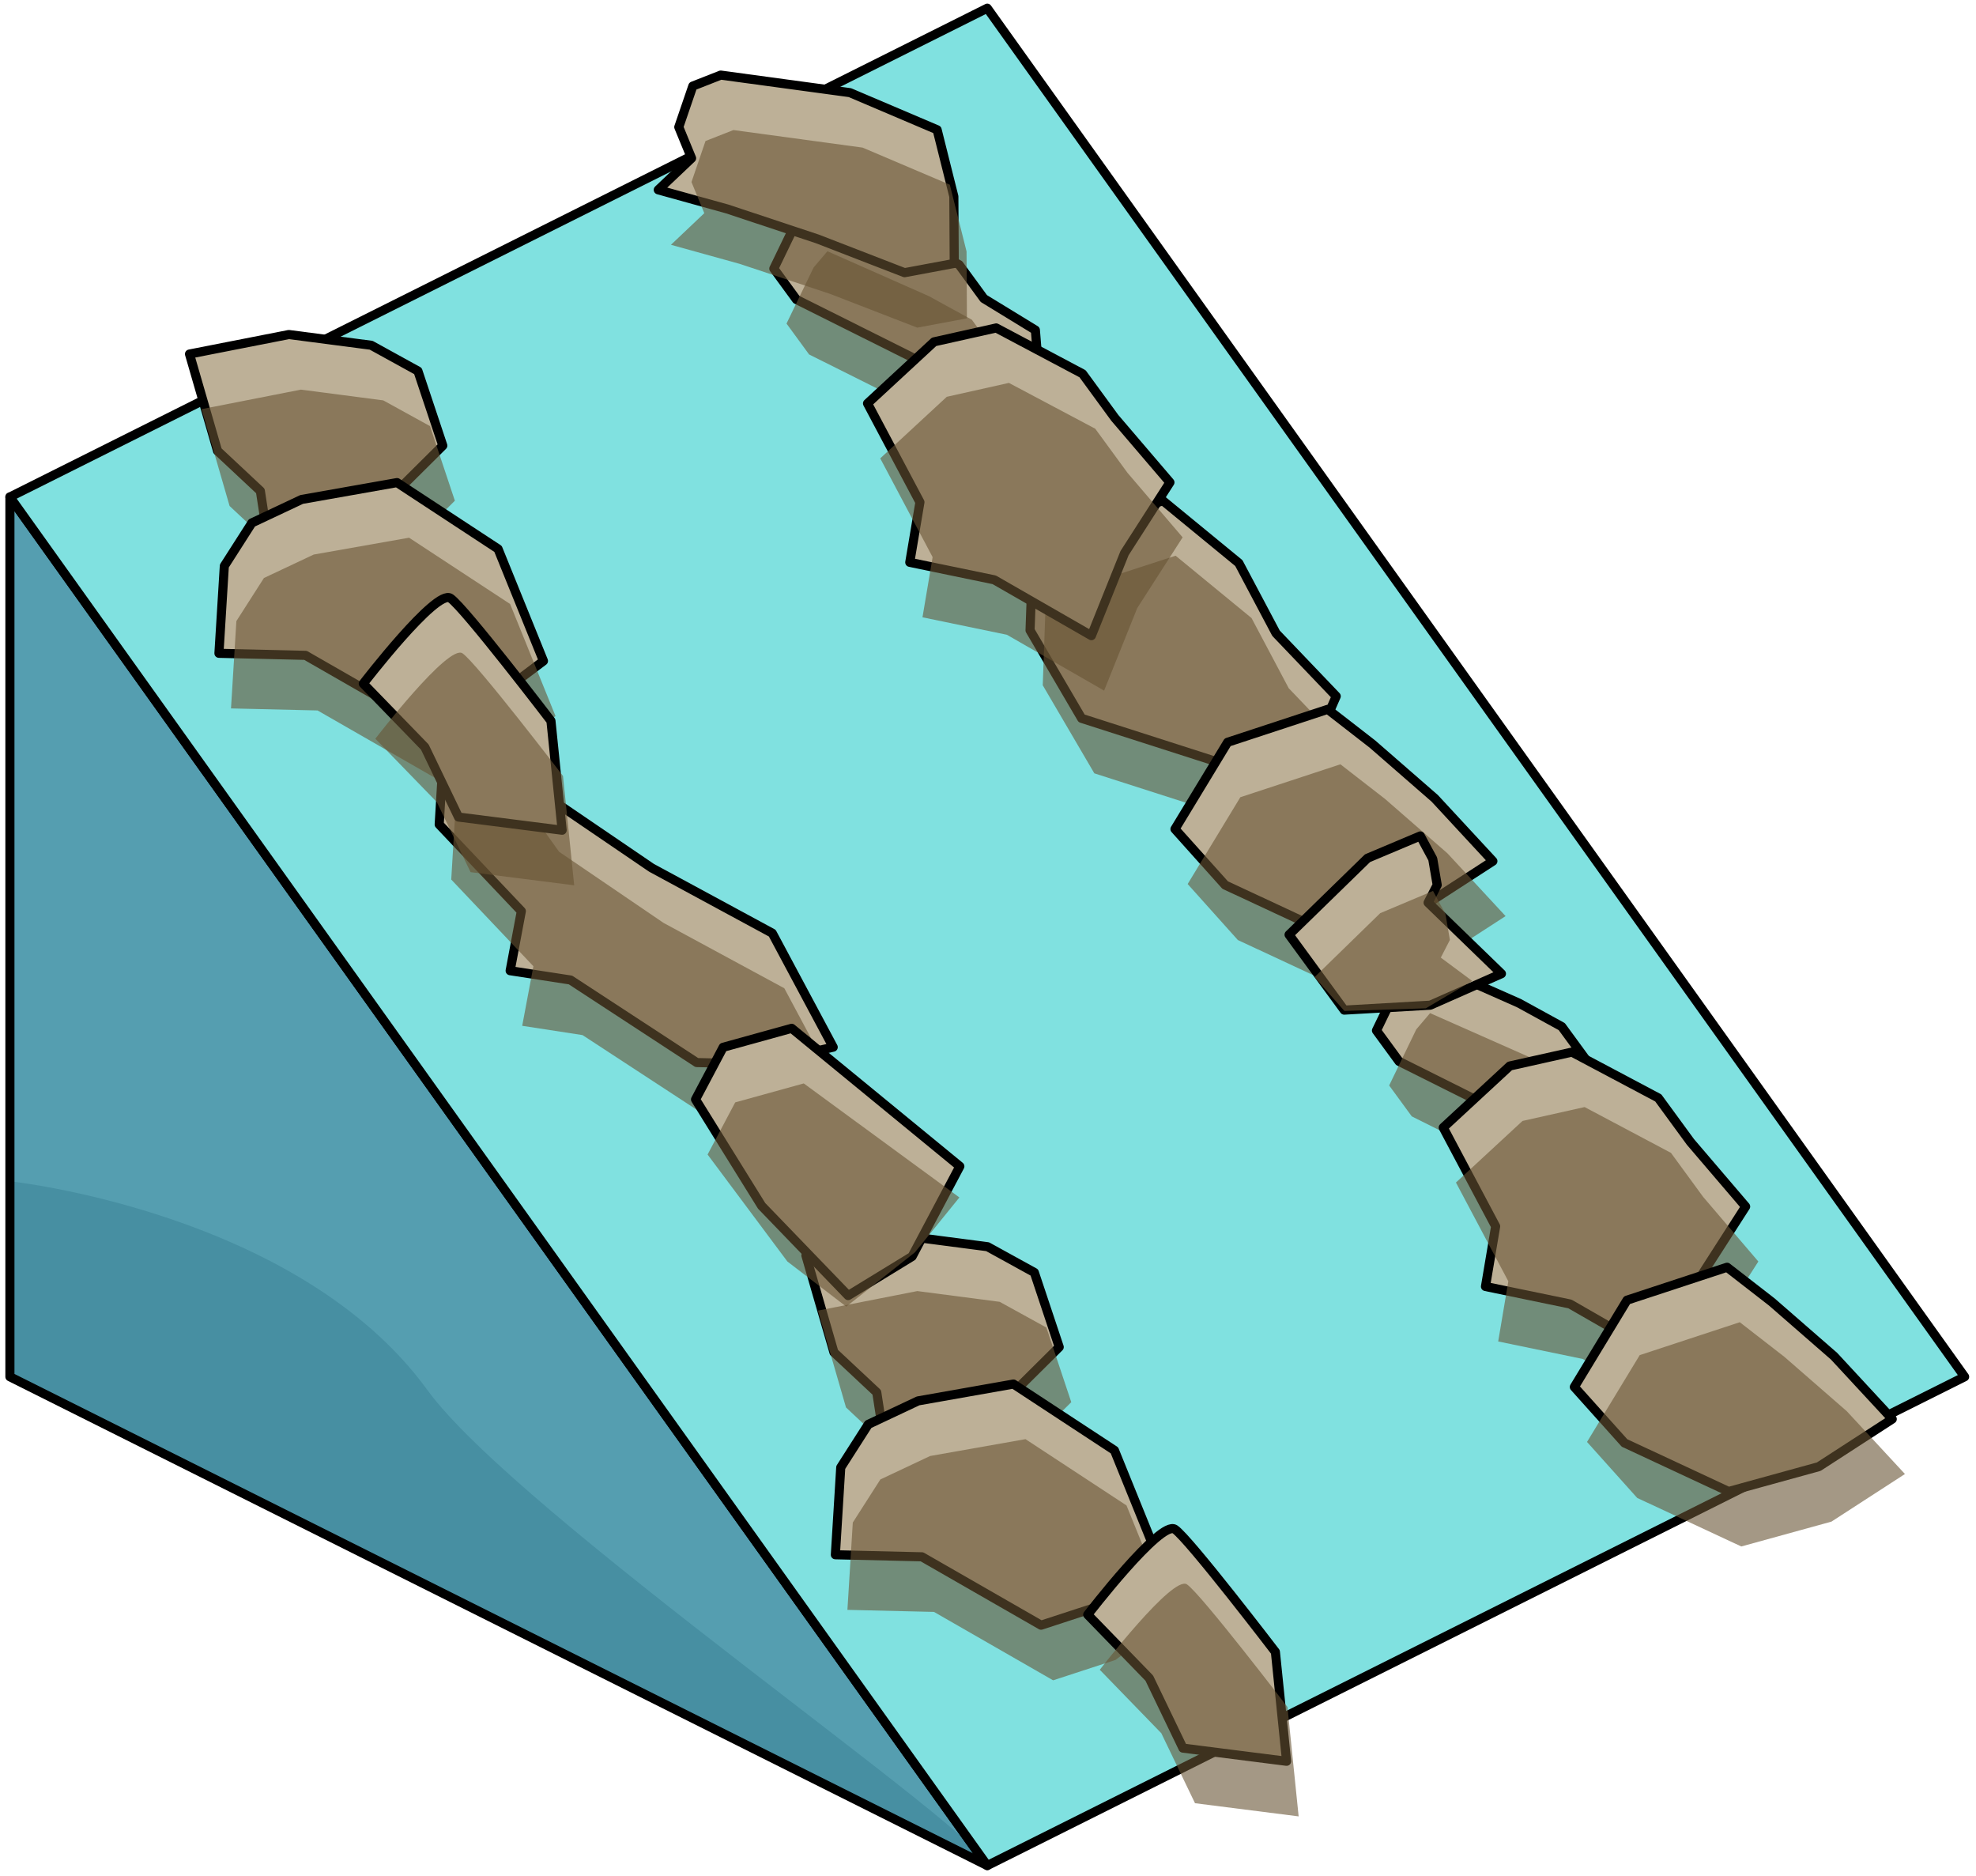 <?xml version="1.0" encoding="UTF-8" standalone="no"?><!DOCTYPE svg PUBLIC "-//W3C//DTD SVG 1.1//EN" "http://www.w3.org/Graphics/SVG/1.1/DTD/svg11.dtd"><svg width="100%" height="100%" viewBox="0 0 217 206" version="1.1" xmlns="http://www.w3.org/2000/svg" xmlns:xlink="http://www.w3.org/1999/xlink" xml:space="preserve" xmlns:serif="http://www.serif.com/" style="fill-rule:evenodd;clip-rule:evenodd;stroke-linecap:round;stroke-linejoin:round;stroke-miterlimit:1.5;"><g id="Sand_Ramp_LeftUp_high-angle2"><path d="M1.088,54.566l0,96.598l107.332,53.666l-107.332,-150.264Z" style="fill:#559eb0;"/><clipPath id="_clip1"><path d="M1.088,54.566l0,96.598l107.332,53.666l-107.332,-150.264Z"/></clipPath><g clip-path="url(#_clip1)"><path d="M1.088,129.698c0,0 31.637,3.353 45.851,22.925c9.913,13.65 61.555,48.96 61.481,52.207c-0.588,25.513 65.459,-90.509 107.331,-75.132c41.872,15.376 13.212,68.526 13.212,68.526l-160.009,19.072l-73.232,-47.349l5.366,-40.249Z" style="fill:#478fa2;"/></g><path d="M1.088,54.566l0,96.598l107.332,53.666l-107.332,-150.264Z" style="fill:none;stroke:#000;stroke-width:1px;"/><path d="M1.088,54.566l107.332,150.264l107.331,-53.666l-107.331,-150.264l-107.332,53.666Z" style="fill:#80e1e0;stroke:#000;stroke-width:1px;"/><g><g><path d="M134.324,83.86l9.125,0.109l3.293,-7.523l-6.611,-6.918l-4.084,-7.704l-8.339,-6.846l-14.247,4.63l-0.342,9.597l5.664,9.668l15.541,4.987Z" style="fill:#bdb097;stroke:#000;stroke-width:1px;"/><path d="M135.718,89.894l9.125,0.109l3.293,-7.523l-6.611,-6.917l-4.084,-7.704l-8.339,-6.846l-14.247,4.63l-0.342,9.596l5.664,9.669l15.541,4.986Z" style="fill:#685435;fill-opacity:0.6;"/><path d="M87.459,32.884l12.645,6.319l7.079,6.561l3.394,0.041l4.211,0.05l-0.697,-4.809l-0.388,-4.805l-5.659,-3.461l-2.718,-3.716l-4.707,-2.58l-11.147,-4.934l-1.514,1.778l-2.979,6.165l2.48,3.391Z" style="fill:#bdb097;stroke:#000;stroke-width:1px;"/><path d="M88.853,38.918l12.645,6.32l7.08,6.56l3.393,0.041l4.211,0.051l-0.697,-4.809l-0.388,-4.805l-5.659,-3.462l-2.718,-3.715l-4.707,-2.581l-11.147,-4.933l-1.514,1.777l-2.979,6.166l2.48,3.39Z" style="fill:#685435;fill-opacity:0.6;"/><path d="M93.336,10.172l9.577,4.075l1.836,7.327l0.043,7.347l-5.454,1.019l-9.574,-3.707l-9.909,-3.291l-7.566,-2.099l3.66,-3.47l-1.406,-3.42l1.54,-4.504l3.066,-1.204l14.187,1.927" style="fill:#bdb097;stroke:#000;stroke-width:1px;"/><path d="M94.73,16.207l9.577,4.074l1.837,7.327l0.042,7.347l-5.454,1.02l-9.573,-3.707l-9.91,-3.291l-7.566,-2.099l3.66,-3.471l-1.405,-3.42l1.539,-4.504l3.066,-1.204l14.187,1.928" style="fill:#685435;fill-opacity:0.6;"/><path d="M122.426,45.88l6.054,7.085l-4.986,7.767l-3.637,9.06l-10.673,-6.131l-9.274,-1.918l1.115,-6.607l-5.755,-10.843l7.309,-6.761l6.822,-1.525l9.483,5.03l3.542,4.843Z" style="fill:#bdb097;stroke:#000;stroke-width:1px;"/><path d="M123.82,51.914l6.054,7.085l-4.986,7.767l-3.637,9.061l-10.673,-6.132l-9.273,-1.918l1.114,-6.606l-5.754,-10.844l7.309,-6.761l6.822,-1.525l9.482,5.03l3.542,4.843Z" style="fill:#685435;fill-opacity:0.6;"/><path d="M153.641,116.536l12.645,6.32l7.08,6.56l3.394,0.041l4.21,0.05l-0.697,-4.808l-0.388,-4.805l-5.659,-3.462l-2.717,-3.715l-4.708,-2.581l-11.146,-4.933l-1.514,1.777l-2.98,6.166l2.48,3.39Z" style="fill:#bdb097;stroke:#000;stroke-width:1px;"/><path d="M155.036,122.571l12.645,6.319l7.079,6.561l3.394,0.04l4.21,0.051l-0.697,-4.809l-0.388,-4.805l-5.658,-3.462l-2.718,-3.715l-4.708,-2.58l-11.146,-4.934l-1.514,1.778l-2.98,6.165l2.481,3.391Z" style="fill:#685435;fill-opacity:0.6;"/><path d="M185.649,125.389l6.054,7.085l-4.986,7.767l-3.637,9.06l-10.673,-6.131l-9.274,-1.918l1.115,-6.607l-5.755,-10.843l7.309,-6.761l6.823,-1.525l9.482,5.03l3.542,4.843Z" style="fill:#bdb097;stroke:#000;stroke-width:1px;"/><path d="M187.043,131.423l6.054,7.085l-4.986,7.767l-3.637,9.061l-10.673,-6.132l-9.273,-1.918l1.114,-6.606l-5.754,-10.844l7.309,-6.761l6.822,-1.525l9.482,5.03l3.542,4.843Z" style="fill:#685435;fill-opacity:0.6;"/><path d="M40.763,37.908l-9.043,-1.179l-10.91,2.143l3.079,10.633l4.703,4.4l1.045,6.782l7.307,2.034l5.823,-7.976l5.861,-5.818l-2.733,-8.193l-5.132,-2.826Z" style="fill:#bdb097;stroke:#000;stroke-width:1px;"/><path d="M42.087,43.959l-9.043,-1.18l-10.91,2.143l3.079,10.633l4.703,4.4l1.045,6.782l7.307,2.034l5.823,-7.975l5.861,-5.819l-2.733,-8.193l-5.132,-2.825Z" style="fill:#685435;fill-opacity:0.6;"/><path d="M43.6,52.986l11.094,7.28l4.987,12.305l-6.194,4.655l-6.854,2.239l-13.083,-7.51l-9.506,-0.225l0.591,-9.588l3.026,-4.73l5.465,-2.575l10.474,-1.851Z" style="fill:#bdb097;stroke:#000;stroke-width:1px;"/><path d="M44.924,59.037l11.094,7.279l4.987,12.305l-6.194,4.655l-6.854,2.239l-13.083,-7.51l-9.506,-0.224l0.591,-9.589l3.026,-4.73l5.465,-2.575l10.474,-1.85Z" style="fill:#685435;fill-opacity:0.6;"/><path d="M108.456,136.884l-9.043,-1.18l-10.909,2.143l3.078,10.633l4.703,4.4l1.045,6.782l7.308,2.034l5.822,-7.975l5.861,-5.819l-2.732,-8.193l-5.133,-2.825Z" style="fill:#bdb097;stroke:#000;stroke-width:1px;"/><path d="M109.78,142.934l-9.043,-1.18l-10.909,2.144l3.078,10.633l4.703,4.4l1.045,6.781l7.308,2.034l5.822,-7.975l5.861,-5.819l-2.732,-8.193l-5.133,-2.825Z" style="fill:#685435;fill-opacity:0.6;"/><path d="M111.294,151.962l11.093,7.279l4.988,12.305l-6.194,4.655l-6.854,2.239l-13.083,-7.51l-9.506,-0.224l0.591,-9.589l3.026,-4.73l5.465,-2.575l10.474,-1.85Z" style="fill:#bdb097;stroke:#000;stroke-width:1px;"/><path d="M112.618,158.012l11.093,7.279l4.988,12.305l-6.194,4.656l-6.854,2.239l-13.083,-7.511l-9.506,-0.224l0.591,-9.589l3.026,-4.73l5.465,-2.575l10.474,-1.85Z" style="fill:#685435;fill-opacity:0.6;"/><path d="M71.547,95.28l13.261,7.176l6.693,12.518l-8.021,1.855l-6.962,-0.164l-13.87,-9.066l-6.625,-1.02l1.229,-6.54l-9.021,-9.518l0.401,-6.704l3.857,-1.328l5.558,2.14l2.027,2.84l11.473,7.811" style="fill:#bdb097;stroke:#000;stroke-width:1px;"/><path d="M72.871,101.331l13.261,7.176l6.693,12.517l-8.021,1.855l-6.962,-0.164l-13.87,-9.066l-6.625,-1.02l1.229,-6.54l-9.022,-9.518l0.402,-6.704l3.856,-1.328l5.559,2.14l2.027,2.84l11.473,7.812" style="fill:#685435;fill-opacity:0.6;"/><path d="M49.467,65.682c1.554,1.055 11.037,13.464 11.037,13.464l1.229,12.009l-11.381,-1.446l-3.7,-7.686l-6.757,-6.965c0,0 8.018,-10.432 9.572,-9.376Z" style="fill:#bdb097;stroke:#000;stroke-width:1px;"/><path d="M50.791,71.732c1.554,1.056 11.037,13.464 11.037,13.464l1.229,12.009l-11.381,-1.446l-3.7,-7.686l-6.757,-6.964c0,0 8.018,-10.433 9.572,-9.377Z" style="fill:#685435;fill-opacity:0.6;"/><path d="M129.024,167.908c1.554,1.056 11.037,13.464 11.037,13.464l1.229,12.009l-11.381,-1.446l-3.7,-7.686l-6.757,-6.964c0,0 8.018,-10.433 9.572,-9.377Z" style="fill:#bdb097;stroke:#000;stroke-width:1px;"/><path d="M130.348,173.958c1.554,1.056 11.037,13.464 11.037,13.464l1.229,12.009l-11.381,-1.446l-3.7,-7.685l-6.757,-6.965c0,0 8.018,-10.433 9.572,-9.377Z" style="fill:#685435;fill-opacity:0.6;"/><path d="M145.807,77.882l-10.989,3.615l-5.785,9.531l5.511,6.148l11.432,5.328l9.898,-2.728l8.071,-5.226l-6.387,-6.897l-6.849,-5.966l-4.902,-3.805" style="fill:#bdb097;stroke:#000;stroke-width:1px;"/><path d="M147.201,83.917l-10.989,3.614l-5.785,9.531l5.511,6.149l11.432,5.327l9.899,-2.727l8.071,-5.227l-6.388,-6.896l-6.848,-5.967l-4.903,-3.804" style="fill:#685435;fill-opacity:0.6;"/><path d="M189.664,139.138l-10.988,3.615l-5.786,9.531l5.511,6.148l11.432,5.328l9.899,-2.727l8.071,-5.227l-6.387,-6.897l-6.849,-5.966l-4.903,-3.805" style="fill:#bdb097;stroke:#000;stroke-width:1px;"/><path d="M191.059,145.173l-10.989,3.614l-5.786,9.532l5.511,6.148l11.432,5.328l9.899,-2.728l8.071,-5.227l-6.387,-6.896l-6.849,-5.966l-4.902,-3.805" style="fill:#685435;fill-opacity:0.6;"/><path d="M155.976,91.784l-5.797,2.443l-8.615,8.399l6.057,8.281l9.448,-0.542l7.816,-3.456l-8.054,-7.802l0.999,-1.94l-0.488,-2.854l-1.366,-2.529Z" style="fill:#bdb097;stroke:#000;stroke-width:1px;"/><path d="M157.37,97.819l-5.797,2.442l-7.21,7.024l3.275,3.711l8.939,-0.287l5.096,-3.006l-3.448,-2.562l0.999,-1.939l-0.488,-2.855l-1.366,-2.528Z" style="fill:#685435;fill-opacity:0.6;"/><path d="M86.942,112.904l-7.527,2.083l-3.033,5.726l7.257,11.683l9.503,9.851l7.023,-4.294l5.243,-9.895l-18.466,-15.154Z" style="fill:#bdb097;stroke:#000;stroke-width:1px;"/><path d="M88.266,118.955l-7.527,2.082l-3.033,5.726l8.762,11.743l6.467,4.954l7.541,-5.96l4.882,-6.025l-17.092,-12.52Z" style="fill:#685435;fill-opacity:0.6;"/></g></g></g></svg>
